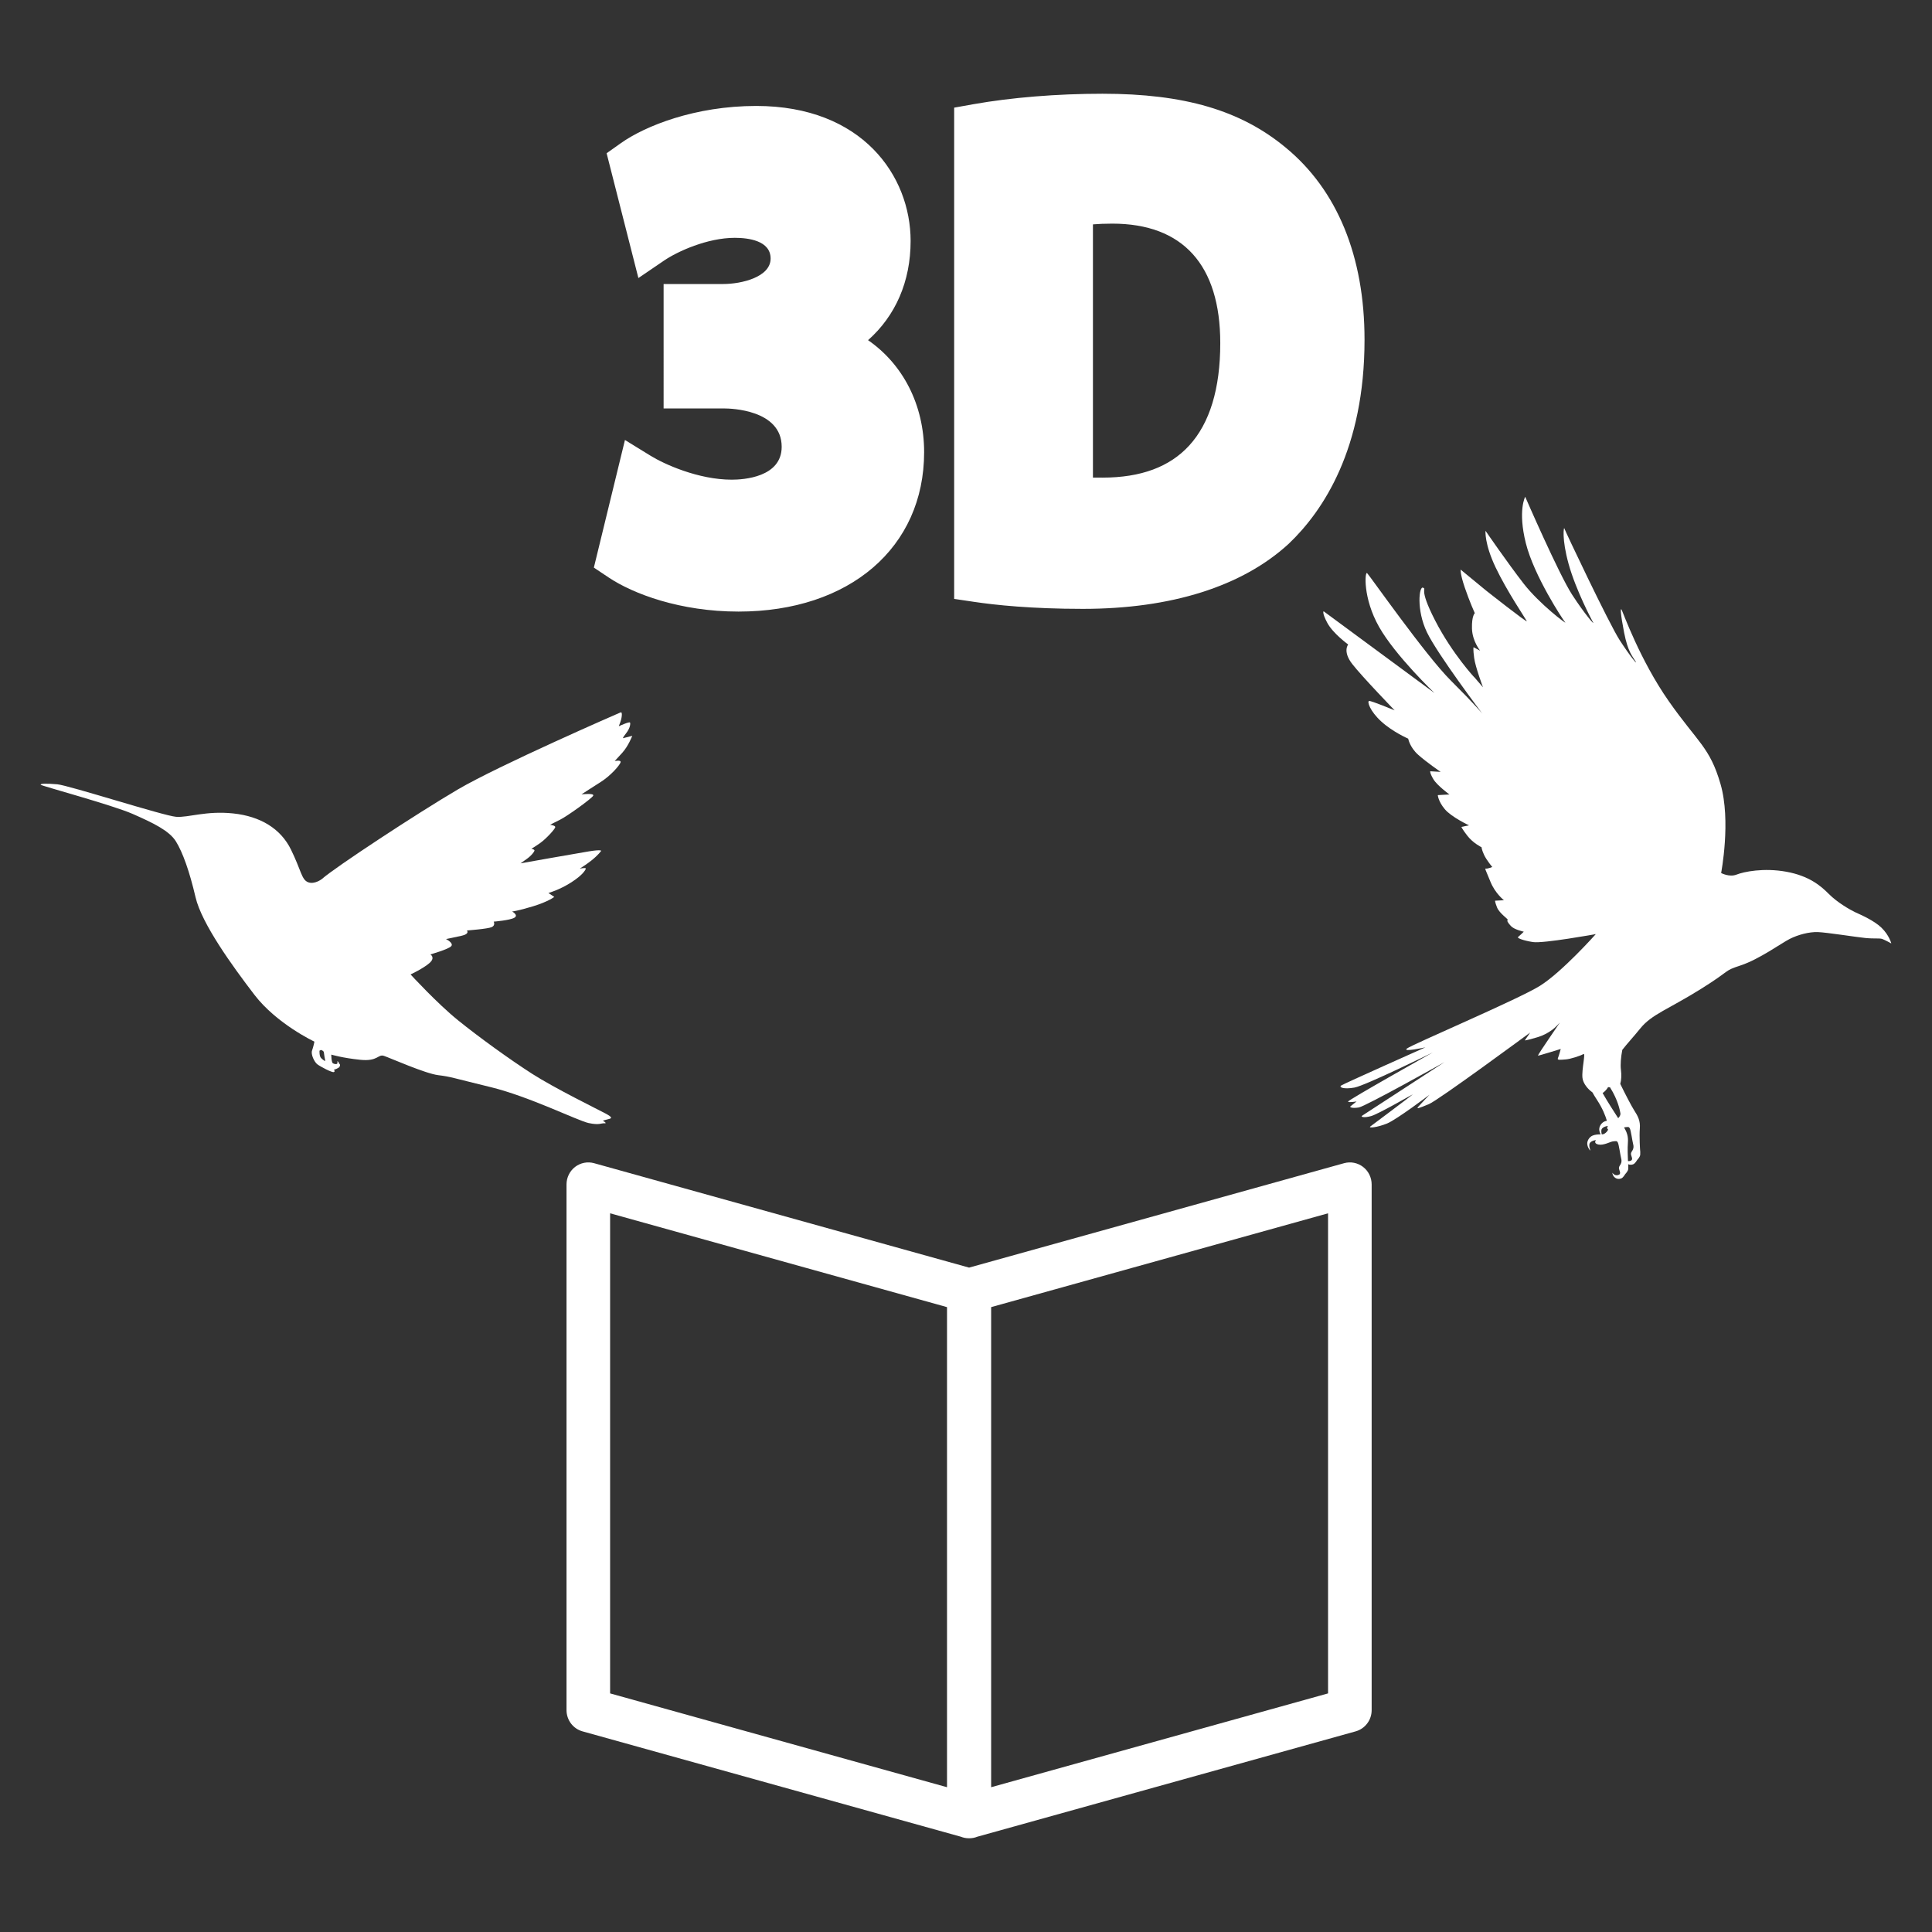 <?xml version="1.0" encoding="utf-8"?>
<!-- Generator: Adobe Illustrator 16.0.0, SVG Export Plug-In . SVG Version: 6.00 Build 0)  -->
<!DOCTYPE svg PUBLIC "-//W3C//DTD SVG 1.1//EN" "http://www.w3.org/Graphics/SVG/1.1/DTD/svg11.dtd">
<svg version="1.1" id="section1Image" xmlns="http://www.w3.org/2000/svg" xmlns:xlink="http://www.w3.org/1999/xlink" x="0px"
	 y="0px" width="500px" height="500px" viewBox="0 0 500 500" enable-background="new 0 0 500 500" xml:space="preserve">
<rect x="0" y="0" width="500" height="500" fill="#333333" stroke="none"/>
<g>
	<path id="_x33_D" fill="#FFFFFF" d="M239.163,117.021c0,24.676-19.303,41.255-48.036,41.255c-15.061,0-27.245-4.57-33.621-8.831
		l-3.816-2.551l8.047-33.024l6.63,4.079c3.476,2.147,12.334,6.193,21.022,6.193c3.025,0,12.909-0.614,12.909-8.514
		c0-9.636-13.299-9.919-14.817-9.919h-15.74V73.502h15.411c4.753,0,12.282-1.787,12.282-6.589c0-4.664-5.805-5.364-9.271-5.364
		c-7.088,0-14.808,3.511-18.271,5.865l-6.675,4.544l-8.224-32.298l3.702-2.625c6.253-4.432,19.171-9.616,35.015-9.616
		c27.452,0,39.958,18.105,39.958,34.938c0,10.481-3.898,19.371-11.015,25.677C233.661,94.256,239.163,104.755,239.163,117.021z
		 M353.139,87.933c0,28.204-10.674,44.287-19.635,52.81c-12.009,11.024-30.395,16.83-53.253,16.83
		c-13.292,0-22.667-0.988-28.189-1.818l-5.125-0.76V27.859l4.987-0.891c9.813-1.742,21.688-2.711,33.397-2.711
		c21.179,0,35.804,4.296,47.406,13.931C346.077,49.167,353.145,66.365,353.139,87.933z M315.805,88.807
		c0-20.235-9.663-30.932-27.954-30.932c-1.979,0-3.632,0.08-4.998,0.193v65.529c0.875,0.01,1.729,0.01,2.469,0.01h0.009
		c9.975,0,17.371-2.791,22.417-8.283C313.089,109.504,315.805,100.579,315.805,88.807z"/>
	<path id="bird2" fill="#FFFFFF" d="M81.371,269.576c0,0-9.75-4.579-15.526-12.122c-5.779-7.541-13.65-18.45-15.239-25.254
		c-1.589-6.8-3.322-11.581-5.056-14.41c-1.734-2.827-5.995-4.847-11.194-7.139c-5.199-2.291-23.509-7.237-23.798-7.541
		c-0.288-0.304,1.265-0.403,4.263-0.135c2.998,0.268,27.585,8.181,30.765,8.416c3.179,0.235,7.764-1.617,14.769-0.875
		c7.002,0.742,12.277,3.905,14.95,9.36c2.672,5.455,2.715,7.762,4.413,8.436c1.697,0.673,3.603-0.839,3.603-0.839
		c3.324-2.963,24.627-16.971,35.171-23.164c10.542-6.197,41.453-19.666,42.104-19.934c0.649-0.271,0.217,1.886-0.072,2.559
		c-0.29,0.676-0.363,1.01-0.363,1.01s2.747-1.277,2.893-0.941c0.141,0.335,0,1.482-1.014,2.761c-1.01,1.277-0.794,1.277-0.794,1.277
		l2.383-0.605c0,0-1.012,2.627-2.527,4.312c-1.518,1.683-2.023,2.222-2.023,2.222s1.735-0.403,1.519,0.336
		c-0.218,0.739-2.528,3.435-5.201,5.117s-4.911,3.163-4.911,3.163s3.393-0.403,3.033,0.338c-0.362,0.739-6.898,5.418-8.593,6.227
		c-1.697,0.81-2.562,1.313-2.562,1.313s1.371,0.135,1.333,0.607c-0.036,0.472-2.384,3.029-3.864,4.075
		c-1.48,1.044-2.311,1.514-2.311,1.514s0.901,0.169,0.794,0.505c-0.107,0.335-0.722,1.212-1.985,2.122
		c-1.265,0.908-1.625,1.146-1.625,1.146s14.375-2.56,17.694-3.099c3.324-0.539,3.179-0.135,3.179-0.135s-0.722,1.079-2.601,2.56
		c-1.878,1.482-3.177,2.086-2.816,2.021c0.36-0.068,1.59-0.27,1.445,0.065c-0.145,0.338-0.722,1.551-3.757,3.505
		c-3.034,1.951-5.922,2.76-5.922,2.76l1.517,1.011c0,0-1.517,1.211-5.488,2.426c-3.974,1.21-5.419,1.347-5.419,1.347
		s1.735,0.94,0.579,1.613c-1.156,0.674-5.345,1.012-5.345,1.012s0.506,0.942-0.505,1.412c-1.011,0.472-6.427,0.876-6.427,0.876
		s0.794,0.875-1.299,1.346c-2.094,0.472-4.117,0.876-4.117,0.876s2.023,1.011,1.372,1.818c-0.651,0.809-5.417,2.155-5.417,2.155
		s1.374,0.808-0.216,2.22c-1.588,1.413-4.91,2.964-4.91,2.964s6.858,7.476,12.276,11.854s13.432,10.169,19.209,13.873
		c5.778,3.702,16.898,9.16,18.92,10.235c2.021,1.077,1.661,1.279,0.795,1.483c-0.867,0.201-1.444,0.403-1.444,0.403
		s1.299,0.742,0.433,0.674c-0.866-0.067-1.299,0.539-4.117-0.067c-2.816-0.606-15.384-6.87-25.349-9.295
		c-9.965-2.425-10.255-2.692-13.577-3.096c-3.323-0.404-12.42-4.444-14.012-4.983c-1.588-0.539-1.516,1.483-6.138,1.01
		c-4.621-0.471-7.509-1.346-7.509-1.346s0,2.02,0.433,2.258c0.434,0.234,0.85,0.218,0.958,0.166c0.04-0.017,0.095-0.061,0.157-0.104
		c0.11-0.231,0.013-0.646,0.013-0.646s0.382,0.255,0.418,0.523c0.007,0.036,0.007,0.068,0.007,0.097
		c0.236,0.138,0.405,0.372,0.165,0.823c-0.251,0.471-1.499,0.81-1.499,0.81s0.453,0.371,0.019,0.588
		c-0.434,0.218-3.484-1.396-4.278-2.001c-0.794-0.605-1.734-2.593-1.372-3.571C81.12,270.89,81.371,269.576,81.371,269.576
		L81.371,269.576z M82.69,271.914c0,0.102-0.091,1.431,0.433,1.936c0.524,0.504,1.121,0.926,1.031,0.588
		c-0.091-0.335-0.324-1.868-0.342-2.121c-0.02-0.253-0.416-0.471-0.578-0.554C83.07,271.678,82.69,271.914,82.69,271.914z"/>
	<path id="bird1" fill="#FFFFFF" d="M396.731,243.806c2.649,0.412,16.263-2.059,16.263-2.059s-8.801,9.879-14.509,13.417
		c-5.708,3.539-33.26,15.228-34.399,16.216c-1.143,0.986,4.81-0.329,4.81-0.329s-21.152,9.427-21.805,9.879
		c-0.653,0.453,0.61,1.031,3.421,0.537c2.813-0.495,20.299-9.098,20.299-9.098s-22.09,12.391-21.928,12.722
		c0.163,0.328,2.201-0.043,2.201-0.043s-1.308,1.069-1.591,1.276c-0.286,0.206,0.407,0.574,2.161,0.287
		c1.751-0.287,22.172-11.728,22.172-11.728l-21.317,13.868c-0.447,0.289,0.491,0.619,2.362,0.082
		c1.877-0.535,10.478-5.512,10.723-5.597c0.246-0.082-10.188,7.737-10.923,8.274c-0.735,0.535,1.756,0.285,4.279-0.741
		c2.527-1.031,11.002-7.448,11.002-7.448s-2.36,2.47-2.932,3.128c-0.57,0.657,0.285,0.326,2.771-0.7
		c2.487-1.029,25.639-18.107,26.211-18.522l-1.377,2.022c0,0,0.286,0.081,3.302-0.826c3.016-0.904,4.85-2.715,5.666-3.704
		c0.815-0.985-5.868,8.479-5.545,8.479c0.326,0,5.871-1.728,5.871-1.728s-0.489,1.811-0.735,2.387s0.653,0.411,1.957,0.326
		c1.304-0.081,3.993-0.985,4.646-1.396c0.652-0.411-0.492,4.03-0.246,6.172c0.165,1.44,1.4,2.922,2.566,3.734
		c0.335,0.598,0.738,1.261,1.217,1.991c1.42,2.179,2.15,4.058,2.532,5.362c-0.212,0.046-0.419,0.107-0.617,0.192
		c-0.774,0.328-1.589,1.398-1.303,2.51c0.091,0.356,0.205,0.623,0.316,0.825c-0.688,0.006-1.457,0.048-2.11,0.326
		c-0.774,0.33-1.589,1.402-1.306,2.51c0.286,1.113,0.773,1.359,0.773,1.359s-0.592-1.461-0.101-2.037
		c0.488-0.576,1.528-0.68,1.528-0.68s-0.756,0.863,0.633,1.152c1.385,0.287,3.135-0.782,3.831-0.824
		c0.691-0.039,0.897-0.206,1.184,0.287c0.286,0.496,0.652,3.296,0.875,4.138c0.226,0.844-0.041,1.401-0.307,1.771
		c-0.266,0.371-0.305,0.721-0.244,0.923l0.224,0.763c0,0,0.182,0.493-0.182,0.718c-0.366,0.228-0.938,0.249-1.306-0.018
		c-0.363-0.269-0.466-0.455-0.466-0.455s0,0.598,0.508,1.111c0.509,0.517,1.184,0.577,1.755,0.37
		c0.569-0.207,0.977-1.026,1.081-1.152c0.101-0.122,0.733-0.74,0.772-1.357c0.04-0.616,0-0.967-0.022-1.068
		c-0.002-0.011-0.005-0.048-0.01-0.115c0.414,0.189,0.87,0.18,1.272,0.035c0.571-0.207,0.979-1.029,1.083-1.153
		c0.102-0.123,0.734-0.741,0.774-1.356c0.037-0.618,0-0.97-0.023-1.07c-0.019-0.105-0.246-3.622-0.081-5.679
		c0.16-2.015-0.465-3.177-1.545-4.859c-0.575-0.898-2.176-3.934-3.517-6.705c0.282-0.955,0.342-2.309,0.179-3.585
		c-0.179-1.405-0.014-3.327,0.346-5.216c1.27-1.632,2.852-3.317,4.69-5.587c2.935-3.619,7.254-4.938,15.568-10.124
		c8.315-5.184,5.707-4.607,10.434-6.172c4.729-1.564,10.519-5.761,12.638-6.832c2.12-1.07,4.973-1.85,7.277-1.77
		c2.303,0.083,9.782,1.274,12.229,1.523c2.444,0.247,3.749,0,4.461,0.265c0.713,0.27,2.325,1.153,2.325,1.153
		s-0.549-2.14-2.548-4.074c-1.999-1.934-5.462-3.374-6.849-4.032c-1.389-0.657-4.646-2.552-6.765-4.692
		c-2.12-2.14-5.138-4.689-11.007-5.761c-5.87-1.07-11.007,0-12.882,0.741c-1.874,0.741-3.993-0.411-3.993-0.411
		s2.61-13.499-0.163-23.047c-2.771-9.548-5.869-10.698-13.371-21.4c-7.499-10.7-11.9-23.127-12.228-23.705
		c-0.326-0.576-0.322,0.906,0.653,5.926c0.978,5.021,2.201,6.174,2.935,7.409c0.733,1.233-1.304-1.152-4.075-5.434
		c-2.771-4.278-14.264-28.561-14.348-28.972c-0.081-0.409-0.733,2.552,1.141,9.301c1.878,6.75,6.035,14.569,6.359,15.146
		c0.325,0.576-2.038-1.979-5.462-7.243c-3.425-5.267-12.148-25.351-12.148-25.351s-1.955,3.54,0.165,12.016
		c2.117,8.477,9.619,19.838,10.189,20.495c0.57,0.659-6.602-4.691-10.76-10.041c-4.158-5.351-9.866-13.664-9.866-13.664
		s-0.323,3.293,2.61,9.465c2.935,6.175,7.744,13.251,8.072,13.911c0.324,0.659-10.518-7.901-10.518-7.901l-6.603-5.432
		c0,0-0.165,0.986,1.06,4.609c1.222,3.62,2.608,6.665,2.608,6.665s-0.817,0.659-0.733,3.952c0.08,3.292,2.12,5.763,2.12,5.763
		l-1.713-0.907c0,0-0.165,0.41,0.163,2.798c0.324,2.386,2.28,7.574,2.28,7.574s-2.691-3.128-2.28-2.637
		c0.405,0.495-5.626-5.926-10.106-14.651c-4.488-8.727-2.042-7.9-3.099-8.477c-1.06-0.576-1.795,5.762,0.977,11.523
		c2.771,5.763,14.347,21.071,14.347,21.071s-1.713-2.14-8.231-8.644c-6.522-6.502-21.031-27.242-21.604-27.736
		c-0.57-0.494-1.14,6.418,3.098,13.91c4.239,7.491,14.346,17.122,14.346,17.122l-28.692-21.154c0,0-0.486,0.328,0.978,3.045
		c1.469,2.718,5.381,5.556,5.381,5.556s-1.507,1.771,1.061,5.062c2.564,3.294,10.962,11.977,10.962,11.977s-6.033-2.51-6.604-2.427
		c-0.57,0.081,0.165,2.59,3.14,5.308c2.976,2.717,6.971,4.448,6.971,4.448s0.407,2.22,2.567,4.156
		c2.161,1.937,5.829,4.445,5.829,4.445l-2.688-0.163c0,0-0.167,0.41,0.812,2.056c0.978,1.646,4.158,3.951,4.158,3.951l-3.016,0.164
		c0,0,0.081,1.564,1.794,3.621c1.709,2.061,6.276,4.2,6.276,4.2l-1.957,0.409c0,0,0.082,0.412,1.55,2.306
		c1.466,1.893,3.665,2.962,3.665,2.962s0,0.576,0.653,1.978c0.652,1.398,2.12,3.128,2.12,3.128s-1.224,0.492-1.629,0.41
		c-0.411-0.083-0.084,0.33,1.141,3.375c1.222,3.044,3.502,4.814,3.502,4.814l-2.28,0.124c0,0-0.121,0.165,0.49,1.729
		c0.61,1.564,3.054,3.128,2.768,3.251c-0.282,0.123,0,0.699,0.858,1.604c0.854,0.906,3.302,1.44,3.302,1.44
		s-1.222,1.195-1.508,1.401C392.575,242.736,394.083,243.394,396.731,243.806L396.731,243.806z M416.676,281.407
		c2.147,3.434,2.568,6.059,2.688,6.731c0.067,0.386-0.198,0.881-0.577,1.249c-1.124-1.729-2.837-4.397-4.028-6.504
		c0.555-0.384,1.097-0.966,1.417-1.54C416.341,281.361,416.51,281.383,416.676,281.407L416.676,281.407z M416.191,292.322
		c-0.242,0.613-0.963,1.251-1.559,1.251h-0.091c-0.126-0.478-0.229-1.154,0.071-1.501c0.487-0.577,1.527-0.683,1.527-0.683
		S415.651,291.953,416.191,292.322L416.191,292.322z M421.318,300.483c-0.059-1.206-0.135-3.327-0.021-4.749
		c0.128-1.633-0.258-2.71-0.988-3.958c0.113-0.03,0.213-0.051,0.295-0.054c0.693-0.041,0.898-0.204,1.185,0.289
		c0.283,0.492,0.653,3.293,0.877,4.136s-0.042,1.399-0.308,1.771c-0.265,0.37-0.304,0.719-0.244,0.924l0.227,0.763
		c0,0,0.181,0.495-0.185,0.721C421.923,300.465,421.609,300.525,421.318,300.483z"/>
	<path id="book" fill="#FFFFFF" d="M354.982,306.522c0-1.776-0.824-3.453-2.223-4.53c-1.402-1.074-3.22-1.431-4.919-0.958
		l-97.043,27.022l-97.043-27.022c-1.696-0.473-3.515-0.116-4.917,0.958c-1.399,1.077-2.223,2.753-2.223,4.53v136.063
		c0,2.564,1.694,4.809,4.141,5.49l97.894,27.261c0.662,0.266,1.367,0.406,2.08,0.406c0.022,0,0.047-0.002,0.069-0.003
		c0.024,0.001,0.046,0.003,0.07,0.003c0.714,0,1.419-0.141,2.08-0.406l97.895-27.261c2.447-0.682,4.14-2.928,4.14-5.49V306.522z
		 M157.896,314.003l87.191,24.281V462.53l-87.191-24.28V314.003z M343.701,438.25l-87.194,24.28V338.282l87.194-24.279V438.25z"/>
</g>
</svg>
